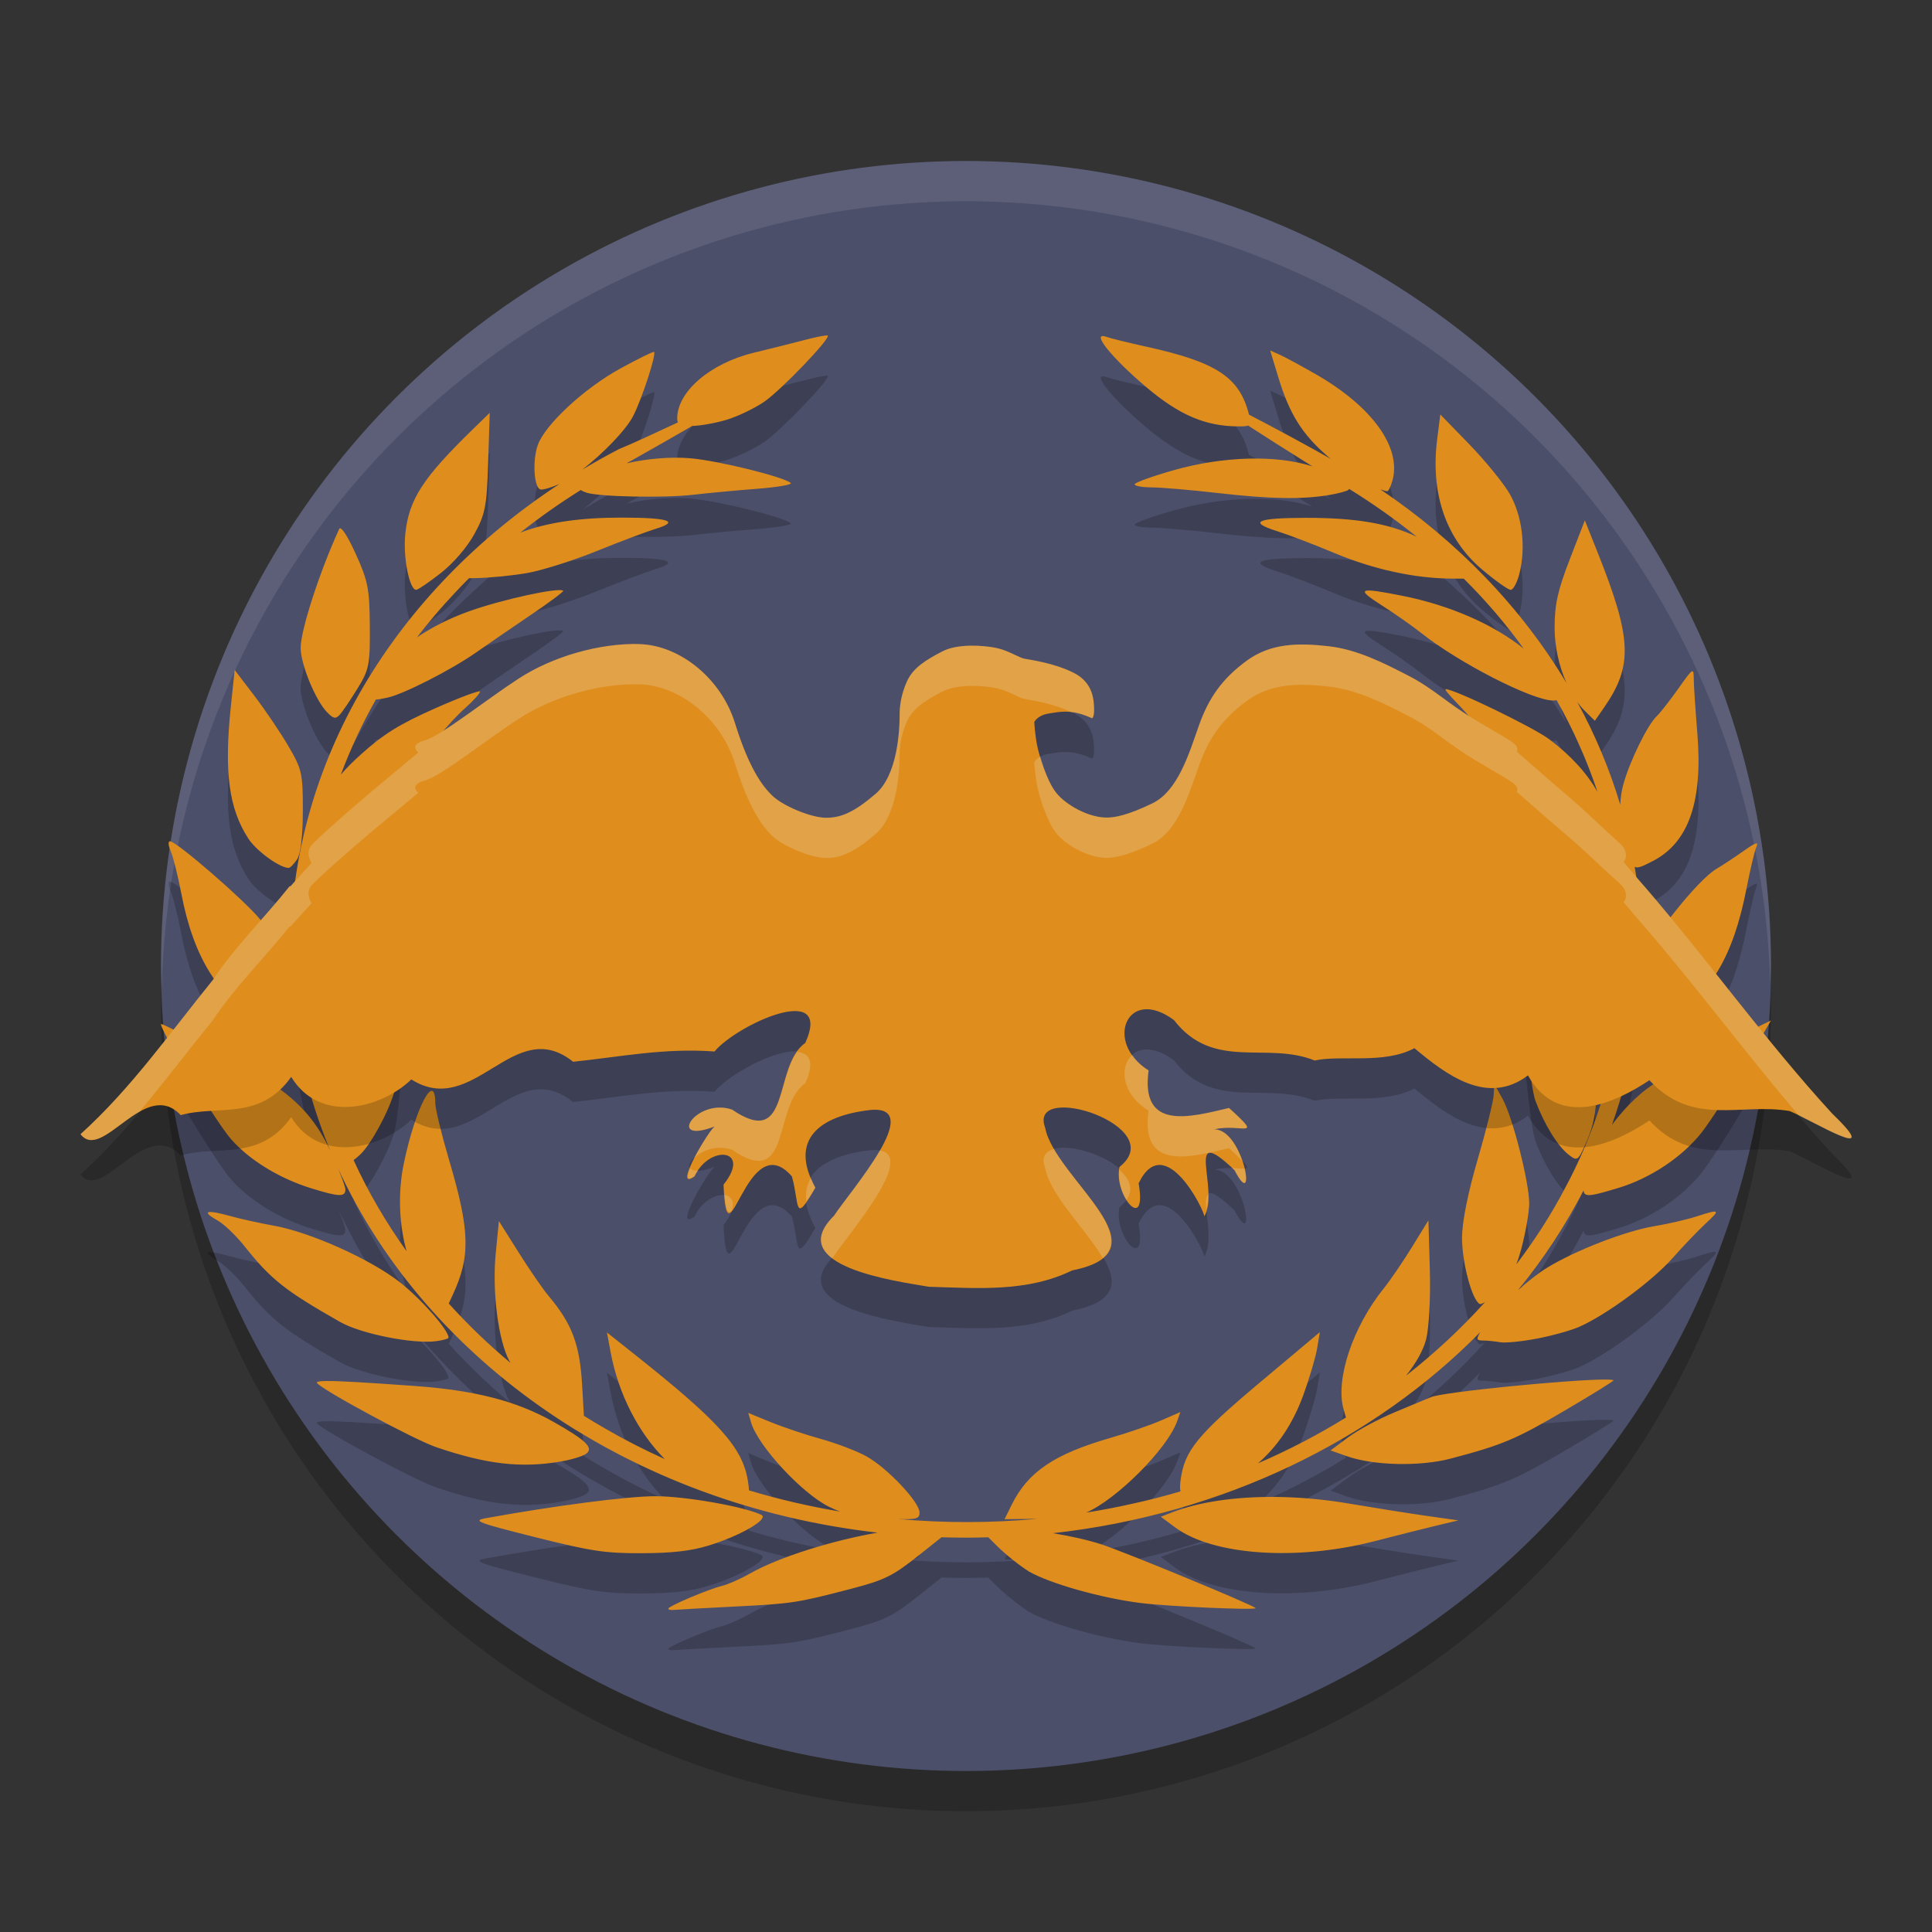 <svg xmlns="http://www.w3.org/2000/svg" width="48" height="48" version="1">
 <rect width="100%" height="100%" fill="#333333" stroke="none"/>
 <circle style="opacity:0.2" cx="24" cy="25" r="20"/>
 <circle style="fill:#4c4f69" cx="24" cy="24" r="20"/>
 <path style="opacity:0.2" d="m 20.507,9.336 c 0.032,-0.004 0.052,-0.004 0.057,8.17e-4 0.08,0.068 -1.172,1.37 -1.585,1.65 -0.242,0.164 -0.663,0.364 -0.934,0.445 -0.269,0.08 -0.647,0.147 -0.848,0.151 -0.403,0.234 -0.967,0.556 -1.625,0.927 0.504,-0.114 1.089,-0.167 1.583,-0.124 0.691,0.06 2.302,0.457 2.49,0.613 0.049,0.041 -0.327,0.106 -0.836,0.145 -0.508,0.039 -1.225,0.106 -1.593,0.149 -0.719,0.083 -2.327,0.051 -2.646,-0.053 -0.064,-0.021 -0.11,-0.043 -0.14,-0.066 -0.524,0.327 -1.025,0.681 -1.501,1.058 0.685,-0.258 1.496,-0.373 2.526,-0.372 1.159,0.001 1.441,0.095 0.84,0.277 -0.229,0.07 -0.893,0.32 -1.475,0.556 -0.582,0.236 -1.359,0.481 -1.727,0.545 -0.368,0.064 -0.941,0.12 -1.275,0.125 l -0.166,0.003 c -0.129,0.129 -0.256,0.26 -0.379,0.394 -0.326,0.345 -0.63,0.705 -0.914,1.075 0.376,-0.255 0.821,-0.479 1.307,-0.652 0.815,-0.29 2.219,-0.596 2.325,-0.506 0.021,0.018 -0.323,0.276 -0.764,0.574 -0.441,0.298 -1.077,0.735 -1.414,0.97 -0.615,0.429 -1.787,1.025 -2.183,1.111 -0.123,0.027 -0.217,0.043 -0.292,0.049 -0.341,0.603 -0.632,1.226 -0.87,1.865 0.131,-0.156 0.289,-0.314 0.501,-0.504 0.559,-0.503 0.955,-0.75 1.835,-1.14 0.617,-0.274 1.121,-0.462 1.121,-0.418 0,0.044 -0.166,0.228 -0.368,0.408 -0.405,0.361 -0.968,1.051 -1.296,1.59 -0.24,0.394 -1.182,1.194 -1.843,1.565 -0.222,0.125 -0.369,0.199 -0.46,0.223 -0.197,0.889 -0.296,1.795 -0.296,2.701 0.064,-0.352 0.168,-0.723 0.307,-1.036 0.257,-0.579 0.425,-0.782 1.139,-1.372 0.461,-0.381 0.963,-0.798 1.115,-0.929 l 0.277,-0.237 -0.081,0.237 c -0.805,2.343 -1.291,3.269 -2.195,4.179 -0.345,0.347 -0.436,0.431 -0.502,0.358 0.027,0.272 0.062,0.544 0.107,0.815 0.087,0.548 0.215,1.09 0.379,1.623 -0.016,-0.486 0.067,-1.008 0.252,-1.44 0.207,-0.484 1.55,-2.372 1.634,-2.296 0.075,0.068 -0.181,3.142 -0.294,3.542 -0.145,0.51 -0.582,1.315 -0.851,1.569 -0.07,0.066 -0.127,0.113 -0.164,0.139 0.359,0.787 0.801,1.544 1.316,2.263 -0.181,-0.644 -0.222,-1.443 -0.069,-2.177 0.29,-1.39 0.779,-2.324 0.783,-1.497 8.3e-4,0.14 0.153,0.765 0.337,1.39 0.526,1.777 0.543,2.41 0.092,3.378 l -0.096,0.205 c 0.472,0.522 0.985,1.017 1.536,1.477 -0.008,-0.013 -0.017,-0.026 -0.023,-0.038 -0.281,-0.508 -0.438,-1.735 -0.344,-2.691 l 0.078,-0.795 0.489,0.777 c 0.269,0.427 0.602,0.912 0.741,1.077 0.59,0.702 0.779,1.206 0.838,2.226 l 0.044,0.758 c 0.181,0.113 0.365,0.223 0.551,0.329 0.47,0.272 0.958,0.521 1.459,0.746 -0.65,-0.649 -1.152,-1.608 -1.347,-2.66 l -0.09,-0.486 0.68,0.54 c 2.119,1.682 2.69,2.32 2.822,3.154 0.016,0.102 0.025,0.174 0.025,0.229 0.739,0.222 1.497,0.398 2.266,0.527 -0.092,-0.033 -0.182,-0.073 -0.278,-0.12 -0.676,-0.336 -1.762,-1.511 -1.934,-2.091 l -0.071,-0.24 0.549,0.225 c 0.302,0.124 0.87,0.315 1.263,0.424 0.393,0.109 0.901,0.304 1.13,0.433 0.519,0.292 1.313,1.133 1.313,1.391 0,0.149 -0.061,0.179 -0.533,0.163 1.149,0.103 2.311,0.102 3.46,-0.005 -0.02,4.09e-4 -0.041,0.001 -0.06,0.001 l -0.754,0.009 0.172,-0.349 c 0.406,-0.825 1.054,-1.266 2.463,-1.673 0.424,-0.122 0.987,-0.316 1.252,-0.431 l 0.481,-0.209 -0.077,0.219 c -0.247,0.703 -1.519,1.959 -2.264,2.279 0.391,-0.063 0.78,-0.137 1.165,-0.224 0.398,-0.087 0.792,-0.189 1.18,-0.304 -0.017,-0.066 -0.014,-0.158 0.002,-0.282 0.096,-0.726 0.412,-1.115 1.96,-2.415 l 1.5,-1.259 -0.069,0.408 c -0.038,0.224 -0.195,0.752 -0.349,1.173 -0.253,0.691 -0.629,1.253 -1.119,1.678 0.761,-0.329 1.492,-0.709 2.185,-1.138 l -0.057,-0.197 c -0.214,-0.738 0.221,-2.049 1,-3.016 0.16,-0.199 0.475,-0.66 0.699,-1.024 l 0.407,-0.662 0.035,1.23 c 0.02,0.689 -0.021,1.448 -0.092,1.726 -0.071,0.277 -0.253,0.596 -0.499,0.903 0.714,-0.559 1.371,-1.171 1.963,-1.828 -0.061,0.036 -0.113,0.058 -0.134,0.047 -0.192,-0.101 -0.439,-1.031 -0.438,-1.646 9.7e-4,-0.389 0.146,-1.116 0.389,-1.946 0.213,-0.729 0.392,-1.452 0.398,-1.608 0.01,-0.28 0.013,-0.278 0.224,0.112 0.251,0.464 0.658,2.066 0.658,2.592 0,0.201 -0.083,0.686 -0.184,1.078 -0.044,0.169 -0.088,0.309 -0.136,0.434 0.461,-0.606 0.87,-1.242 1.216,-1.904 1.455,-2.709 1.805,-5.826 1.11,-8.749 -1.27e-4,0.301 -0.026,0.3 -0.593,-0.035 -0.712,-0.422 -1.441,-1.105 -2.179,-2.043 -0.368,-0.468 -0.828,-1.011 -1.021,-1.206 -0.193,-0.195 -0.324,-0.355 -0.291,-0.355 0.219,0 2.173,0.945 2.575,1.246 0.536,0.401 0.945,0.852 1.201,1.313 -0.262,-0.786 -0.601,-1.551 -1.018,-2.284 -0.023,0.005 -0.051,0.009 -0.087,0.009 -0.52,-0.003 -2.34,-0.934 -3.272,-1.675 -0.218,-0.173 -0.662,-0.484 -0.986,-0.691 -0.658,-0.42 -0.58,-0.454 0.528,-0.233 1.198,0.24 2.274,0.725 2.999,1.31 -0.441,-0.614 -0.94,-1.195 -1.488,-1.739 l -0.283,-8.18e-4 c -0.923,-0.003 -1.959,-0.228 -2.936,-0.638 -0.49,-0.206 -1.132,-0.451 -1.427,-0.544 -0.717,-0.228 -0.5,-0.326 0.725,-0.328 1.21,-0.001 2.039,0.13 2.753,0.47 -0.529,-0.427 -1.091,-0.825 -1.68,-1.189 -0.005,0.009 -0.011,0.018 -0.02,0.025 -0.039,0.033 -0.259,0.091 -0.489,0.129 -0.675,0.111 -1.451,0.097 -2.759,-0.052 -0.674,-0.077 -1.414,-0.14 -1.643,-0.14 -0.23,-4.35e-4 -0.418,-0.035 -0.418,-0.076 0,-0.041 0.439,-0.2 0.975,-0.352 1.231,-0.349 2.549,-0.382 3.44,-0.095 -0.675,-0.422 -1.202,-0.756 -1.595,-1.012 -0.043,0.017 -0.116,0.02 -0.228,0.02 -0.829,0 -1.481,-0.278 -2.315,-0.986 -0.868,-0.737 -1.375,-1.377 -0.984,-1.24 0.113,0.039 0.557,0.149 0.986,0.243 1.75,0.383 2.325,0.76 2.558,1.676 0.002,0.006 0.002,0.008 0.003,0.014 0.677,0.35 1.512,0.805 2.035,1.101 -0.023,-0.019 -0.049,-0.038 -0.07,-0.057 -0.646,-0.557 -0.96,-1.059 -1.239,-1.982 l -0.199,-0.656 0.239,0.107 c 0.131,0.059 0.535,0.277 0.897,0.485 1.411,0.81 2.141,1.833 1.897,2.659 -0.04,0.136 -0.095,0.246 -0.121,0.246 -0.04,0 -0.103,-0.019 -0.175,-0.046 1.915,1.291 3.501,2.932 4.626,4.813 -0.184,-0.411 -0.295,-0.898 -0.296,-1.376 -9.7e-4,-0.571 0.079,-0.931 0.375,-1.695 l 0.376,-0.97 0.318,0.796 c 0.853,2.14 0.881,2.815 0.159,3.853 l -0.228,0.329 -0.248,-0.245 c -0.067,-0.066 -0.13,-0.141 -0.19,-0.223 0.444,0.812 0.803,1.666 1.069,2.552 0.008,-0.178 0.033,-0.349 0.08,-0.517 0.161,-0.576 0.6,-1.47 0.829,-1.685 0.085,-0.08 0.325,-0.387 0.534,-0.682 0.37,-0.522 0.38,-0.528 0.383,-0.237 0.001,0.165 0.042,0.771 0.089,1.348 0.14,1.692 -0.215,2.713 -1.104,3.173 -0.252,0.13 -0.373,0.187 -0.452,0.145 0.116,0.691 0.179,1.398 0.179,2.117 0,0.081 -0.003,0.162 -0.004,0.243 0.277,-0.633 1.4,-2.042 1.852,-2.308 0.15,-0.088 0.453,-0.288 0.674,-0.444 0.308,-0.218 0.383,-0.242 0.322,-0.104 -0.044,0.099 -0.155,0.567 -0.247,1.041 -0.328,1.684 -0.903,2.647 -1.922,3.217 -0.335,0.188 -0.678,0.341 -0.761,0.341 -0.025,0 -0.046,-0.014 -0.065,-0.036 -0.124,0.803 -0.324,1.586 -0.593,2.342 0.354,-0.477 0.795,-0.899 1.208,-1.111 0.215,-0.111 0.684,-0.374 1.042,-0.586 0.358,-0.211 0.888,-0.499 1.176,-0.64 l 0.525,-0.256 -0.664,1.139 c -0.365,0.626 -0.84,1.364 -1.055,1.639 -0.477,0.61 -1.277,1.144 -2.076,1.384 -0.67,0.202 -0.85,0.244 -0.862,0.06 -0.45,0.875 -0.997,1.705 -1.629,2.479 0.25,-0.222 0.507,-0.425 0.718,-0.554 0.701,-0.431 1.947,-0.915 2.666,-1.035 0.344,-0.057 0.815,-0.166 1.046,-0.241 0.591,-0.192 0.613,-0.176 0.236,0.171 -0.184,0.169 -0.556,0.558 -0.828,0.865 -0.503,0.569 -1.649,1.412 -2.321,1.707 -0.206,0.09 -0.682,0.222 -1.058,0.293 -0.376,0.071 -0.783,0.11 -0.906,0.087 -0.123,-0.022 -0.312,-0.041 -0.421,-0.042 -0.163,-0.001 -0.175,-0.028 -0.068,-0.21 -2.64,2.683 -6.383,4.525 -10.619,4.997 0.422,0.069 0.853,0.164 1.193,0.273 0.584,0.188 3.843,1.536 3.843,1.589 1.52e-4,0.055 -2.162,-0.041 -2.852,-0.127 -0.979,-0.122 -2.258,-0.483 -2.78,-0.784 C 25.348,39.908 24.999,39.635 24.789,39.427 L 24.554,39.194 c -0.183,0.005 -0.367,0.009 -0.551,0.009 -0.205,0 -0.408,-0.004 -0.611,-0.01 l -0.579,0.46 c -0.63,0.501 -0.839,0.604 -1.655,0.817 -1.364,0.356 -1.476,0.373 -2.94,0.446 -0.735,0.037 -1.399,0.074 -1.476,0.082 -0.077,0.008 -0.139,-0.005 -0.139,-0.031 0,-0.061 0.988,-0.48 1.337,-0.567 0.153,-0.038 0.457,-0.172 0.676,-0.297 0.743,-0.426 2.098,-0.837 3.188,-1.025 -6.108,-0.694 -11.186,-4.237 -13.4,-9.038 0.104,0.254 0.177,0.461 0.177,0.514 0,0.189 -0.16,0.183 -0.852,-0.032 C 6.935,30.276 6.188,29.816 5.735,29.296 5.349,28.852 3.889,26.442 4.007,26.442 c 0.074,4.2e-4 1.491,0.746 2.36,1.242 0.928,0.529 1.446,1.065 1.836,1.897 C 7.789,28.586 7.496,27.54 7.341,26.458 7.304,26.73 7.098,26.647 6.46,26.323 5.447,25.81 4.81,24.794 4.507,23.211 4.421,22.76 4.301,22.281 4.241,22.146 c -0.06,-0.135 -0.069,-0.245 -0.019,-0.245 0.162,0 1.841,1.454 2.233,1.933 0.405,0.495 0.649,0.98 0.778,1.557 -0.014,-0.247 -0.022,-0.495 -0.022,-0.745 0,-4.748 2.629,-8.964 6.69,-11.622 -0.208,0.09 -0.416,0.151 -0.473,0.137 -0.162,-0.039 -0.204,-0.715 -0.068,-1.1 0.178,-0.507 1.147,-1.408 2.046,-1.902 0.444,-0.244 0.824,-0.431 0.844,-0.415 0.063,0.051 -0.308,1.189 -0.522,1.597 -0.186,0.356 -0.758,0.938 -1.26,1.326 0.299,-0.179 0.605,-0.351 0.918,-0.513 0.301,-0.12 0.883,-0.392 1.457,-0.66 -0.012,-0.026 -0.018,-0.057 -0.018,-0.098 0,-0.667 0.824,-1.373 1.909,-1.634 0.39,-0.094 0.952,-0.235 1.25,-0.313 0.223,-0.059 0.425,-0.102 0.521,-0.112 z m -8.34,1.92 -0.039,1.23 c -0.035,1.101 -0.072,1.288 -0.343,1.783 -0.179,0.326 -0.521,0.724 -0.834,0.969 -0.292,0.228 -0.566,0.416 -0.61,0.416 -0.172,0.003 -0.333,-0.829 -0.271,-1.397 0.093,-0.853 0.43,-1.375 1.67,-2.585 z m 23.617,0.041 0.715,0.736 c 0.393,0.405 0.844,0.956 1.001,1.224 0.318,0.543 0.417,1.336 0.249,1.996 -0.056,0.221 -0.153,0.402 -0.215,0.402 -0.062,0 -0.377,-0.223 -0.702,-0.497 -0.906,-0.763 -1.297,-1.89 -1.126,-3.244 z M 8.447,14.125 c 0.06,-0.005 0.207,0.232 0.389,0.632 0.307,0.676 0.345,0.869 0.352,1.798 0.007,0.968 -0.015,1.077 -0.312,1.561 -0.176,0.286 -0.374,0.578 -0.441,0.648 -0.099,0.105 -0.156,0.091 -0.315,-0.075 -0.288,-0.302 -0.652,-1.194 -0.65,-1.594 0.002,-0.448 0.469,-1.886 0.957,-2.953 0.005,-0.01 0.012,-0.016 0.02,-0.017 z m -2.617,3.52 0.487,0.638 c 0.268,0.351 0.649,0.914 0.847,1.253 0.338,0.576 0.361,0.678 0.36,1.608 -5.53e-4,0.631 -0.053,1.071 -0.143,1.206 -0.078,0.117 -0.172,0.213 -0.209,0.213 -0.222,0 -0.805,-0.423 -1.002,-0.729 C 5.686,21.089 5.566,20.186 5.734,18.566 Z m 31.607,3.557 c 0,-0.027 0.452,0.319 1.004,0.768 1.084,0.881 1.425,1.35 1.733,2.381 0.123,0.412 0.157,0.768 0.106,1.112 -0.041,0.278 -0.111,0.506 -0.156,0.506 -0.1,0 -1.12,-1.153 -1.428,-1.614 -0.2,-0.3 -0.539,-1.12 -1.082,-2.614 -0.098,-0.27 -0.178,-0.513 -0.178,-0.539 z m 0.356,3.453 c 0.154,-0.057 1.425,1.712 1.649,2.328 0.293,0.807 0.29,1.668 -0.01,2.348 -0.23,0.522 -0.237,0.528 -0.458,0.358 -0.272,-0.209 -0.609,-0.756 -0.828,-1.343 -0.128,-0.344 -0.351,-2.553 -0.368,-3.654 -2.68e-4,-0.021 0.005,-0.033 0.015,-0.037 z M 5.243,31.112 c 0.085,0.004 0.239,0.034 0.456,0.095 0.269,0.075 0.761,0.184 1.095,0.243 0.901,0.158 2.405,0.831 3.138,1.405 0.531,0.416 1.212,1.19 1.212,1.378 0,0.026 -0.138,0.066 -0.307,0.088 C 10.263,34.397 8.97,34.139 8.454,33.846 7.086,33.069 6.73,32.787 6.078,31.966 5.867,31.7 5.563,31.409 5.402,31.32 5.147,31.178 5.101,31.106 5.243,31.112 Z m 34.616,4.163 c 0.127,-6.9e-4 0.208,0.005 0.229,0.018 0.019,0.011 -0.522,0.347 -1.202,0.746 -1.228,0.721 -1.56,0.861 -2.843,1.199 -0.767,0.202 -1.922,0.175 -2.586,-0.061 l -0.4,-0.142 0.435,-0.324 c 0.239,-0.178 0.761,-0.459 1.159,-0.624 0.398,-0.165 0.803,-0.333 0.9,-0.375 0.308,-0.132 3.422,-0.433 4.309,-0.438 z m -31.758,0.036 c 0.311,-0.004 0.972,0.035 2.186,0.122 1.508,0.107 2.54,0.372 3.454,0.887 0.826,0.466 1.021,0.657 0.816,0.802 -0.087,0.061 -0.376,0.148 -0.643,0.192 -0.982,0.164 -1.83,0.065 -3.079,-0.36 -0.536,-0.182 -2.83,-1.418 -2.958,-1.593 -0.022,-0.031 0.038,-0.048 0.224,-0.05 z m 8.18,2.862 c 0.745,0 2.198,0.255 2.633,0.462 0.208,0.099 -0.519,0.523 -1.316,0.766 -0.433,0.132 -0.902,0.186 -1.653,0.188 -0.914,0.003 -1.252,-0.048 -2.65,-0.399 -1.424,-0.357 -1.562,-0.409 -1.236,-0.469 1.726,-0.313 3.535,-0.548 4.222,-0.548 z m 15.401,0.018 c 0.591,0.005 1.212,0.059 1.833,0.165 0.594,0.101 1.448,0.236 1.898,0.301 l 0.819,0.117 -0.485,0.115 c -0.266,0.063 -0.986,0.244 -1.599,0.402 -1.93,0.497 -4.013,0.353 -4.951,-0.343 l -0.358,-0.265 0.287,-0.111 c 0.671,-0.26 1.57,-0.389 2.555,-0.381 z"/>
 <path style="opacity:0.1;fill:#eff1f5" d="M 24 4 A 20 20 0 0 0 4 24 A 20 20 0 0 0 4.021 24.582 A 20 20 0 0 1 24 5 A 20 20 0 0 1 43.979 24.418 A 20 20 0 0 0 44 24 A 20 20 0 0 0 24 4 z"/>
 <path style="fill:#df8e1d" d="m 20.507,8.336 c 0.032,-0.004 0.052,-0.004 0.057,8.17e-4 0.08,0.068 -1.172,1.37 -1.585,1.65 -0.242,0.164 -0.663,0.364 -0.934,0.445 -0.269,0.08 -0.647,0.147 -0.848,0.151 -0.403,0.234 -0.967,0.556 -1.625,0.927 0.504,-0.114 1.089,-0.167 1.583,-0.124 0.691,0.06 2.302,0.457 2.49,0.613 0.049,0.041 -0.327,0.106 -0.836,0.145 -0.508,0.039 -1.225,0.106 -1.593,0.149 -0.719,0.083 -2.327,0.051 -2.646,-0.053 -0.064,-0.021 -0.11,-0.043 -0.14,-0.066 -0.524,0.327 -1.025,0.681 -1.501,1.058 0.685,-0.258 1.496,-0.373 2.526,-0.372 1.159,0.001 1.441,0.095 0.84,0.277 -0.229,0.07 -0.893,0.32 -1.475,0.556 -0.582,0.236 -1.359,0.481 -1.727,0.545 -0.368,0.064 -0.941,0.12 -1.275,0.125 l -0.166,0.003 c -0.129,0.129 -0.256,0.26 -0.379,0.394 -0.326,0.345 -0.63,0.705 -0.914,1.075 0.376,-0.255 0.821,-0.479 1.307,-0.652 0.815,-0.29 2.219,-0.596 2.325,-0.506 0.021,0.018 -0.323,0.276 -0.764,0.574 -0.441,0.298 -1.077,0.735 -1.414,0.97 -0.615,0.429 -1.787,1.025 -2.183,1.111 -0.123,0.027 -0.217,0.043 -0.292,0.049 -0.341,0.603 -0.632,1.226 -0.87,1.865 0.131,-0.156 0.289,-0.314 0.501,-0.504 0.559,-0.503 0.955,-0.75 1.835,-1.14 0.617,-0.274 1.121,-0.462 1.121,-0.418 0,0.044 -0.166,0.228 -0.368,0.408 -0.405,0.361 -0.968,1.051 -1.296,1.59 -0.24,0.394 -1.182,1.194 -1.843,1.565 -0.222,0.125 -0.369,0.199 -0.46,0.223 -0.197,0.889 -0.296,1.795 -0.296,2.701 0.064,-0.352 0.168,-0.723 0.307,-1.036 0.257,-0.579 0.425,-0.782 1.139,-1.372 0.461,-0.381 0.963,-0.798 1.115,-0.929 l 0.277,-0.237 -0.081,0.237 c -0.805,2.343 -1.291,3.269 -2.195,4.179 -0.345,0.347 -0.436,0.431 -0.502,0.358 0.027,0.272 0.062,0.544 0.107,0.815 0.087,0.548 0.215,1.09 0.379,1.623 -0.016,-0.486 0.067,-1.008 0.252,-1.44 0.207,-0.484 1.55,-2.372 1.634,-2.296 0.075,0.068 -0.181,3.142 -0.294,3.542 -0.145,0.51 -0.582,1.315 -0.851,1.569 -0.07,0.066 -0.127,0.113 -0.164,0.139 0.359,0.787 0.801,1.544 1.316,2.263 -0.181,-0.644 -0.222,-1.443 -0.069,-2.177 0.29,-1.39 0.779,-2.324 0.783,-1.497 8.3e-4,0.14 0.153,0.765 0.337,1.39 0.526,1.777 0.543,2.41 0.092,3.378 l -0.096,0.205 c 0.472,0.522 0.985,1.017 1.536,1.477 -0.008,-0.013 -0.017,-0.026 -0.023,-0.038 -0.281,-0.508 -0.438,-1.735 -0.344,-2.691 l 0.078,-0.795 0.489,0.777 c 0.269,0.427 0.602,0.912 0.741,1.077 0.59,0.702 0.779,1.206 0.838,2.226 l 0.044,0.758 c 0.181,0.113 0.365,0.223 0.551,0.329 0.47,0.272 0.958,0.521 1.459,0.746 -0.65,-0.649 -1.152,-1.608 -1.347,-2.66 l -0.09,-0.486 0.68,0.54 c 2.119,1.682 2.69,2.32 2.822,3.154 0.016,0.102 0.025,0.174 0.025,0.229 0.739,0.222 1.497,0.398 2.266,0.527 -0.092,-0.033 -0.182,-0.073 -0.278,-0.12 -0.676,-0.336 -1.762,-1.511 -1.934,-2.091 l -0.071,-0.24 0.549,0.225 c 0.302,0.124 0.87,0.315 1.263,0.424 0.393,0.109 0.901,0.304 1.13,0.433 0.519,0.292 1.313,1.133 1.313,1.391 0,0.149 -0.061,0.179 -0.533,0.163 1.149,0.103 2.311,0.102 3.46,-0.005 -0.02,4.09e-4 -0.041,0.001 -0.06,0.001 l -0.754,0.009 0.172,-0.349 c 0.406,-0.825 1.054,-1.266 2.463,-1.673 0.424,-0.122 0.987,-0.316 1.252,-0.431 l 0.481,-0.209 -0.077,0.219 c -0.247,0.703 -1.519,1.959 -2.264,2.279 0.391,-0.063 0.78,-0.137 1.165,-0.224 0.398,-0.087 0.792,-0.189 1.18,-0.304 -0.017,-0.066 -0.014,-0.158 0.002,-0.282 0.096,-0.726 0.412,-1.115 1.96,-2.415 l 1.5,-1.259 -0.069,0.408 c -0.038,0.224 -0.195,0.752 -0.349,1.173 -0.253,0.691 -0.629,1.253 -1.119,1.678 0.761,-0.329 1.492,-0.709 2.185,-1.138 l -0.057,-0.197 c -0.214,-0.738 0.221,-2.049 1,-3.016 0.16,-0.199 0.475,-0.66 0.699,-1.024 l 0.407,-0.662 0.035,1.23 c 0.02,0.689 -0.021,1.448 -0.092,1.726 -0.071,0.277 -0.253,0.596 -0.499,0.903 0.714,-0.559 1.371,-1.171 1.963,-1.828 -0.061,0.036 -0.113,0.058 -0.134,0.047 -0.192,-0.101 -0.439,-1.031 -0.438,-1.646 9.7e-4,-0.389 0.146,-1.116 0.389,-1.946 0.213,-0.729 0.392,-1.452 0.398,-1.608 0.01,-0.28 0.013,-0.278 0.224,0.112 0.251,0.464 0.658,2.066 0.658,2.592 0,0.201 -0.083,0.686 -0.184,1.078 -0.044,0.169 -0.088,0.309 -0.136,0.434 0.461,-0.606 0.87,-1.242 1.216,-1.904 1.455,-2.709 1.805,-5.826 1.11,-8.749 -1.27e-4,0.301 -0.026,0.3 -0.593,-0.035 -0.712,-0.422 -1.441,-1.105 -2.179,-2.043 -0.368,-0.468 -0.828,-1.011 -1.021,-1.206 -0.193,-0.195 -0.324,-0.355 -0.291,-0.355 0.219,0 2.173,0.945 2.575,1.246 0.536,0.401 0.945,0.852 1.201,1.313 -0.262,-0.786 -0.601,-1.551 -1.018,-2.284 -0.023,0.005 -0.051,0.009 -0.087,0.009 -0.52,-0.003 -2.34,-0.934 -3.272,-1.675 -0.218,-0.173 -0.662,-0.484 -0.986,-0.691 -0.658,-0.42 -0.58,-0.454 0.528,-0.233 1.198,0.24 2.274,0.725 2.999,1.31 -0.441,-0.614 -0.94,-1.195 -1.488,-1.739 l -0.283,-8.18e-4 c -0.923,-0.003 -1.959,-0.228 -2.936,-0.638 -0.49,-0.206 -1.132,-0.451 -1.427,-0.544 -0.717,-0.228 -0.5,-0.326 0.725,-0.328 1.21,-0.001 2.039,0.13 2.753,0.47 -0.529,-0.427 -1.091,-0.825 -1.68,-1.189 -0.005,0.009 -0.011,0.018 -0.02,0.025 -0.039,0.033 -0.259,0.091 -0.489,0.129 -0.675,0.111 -1.451,0.097 -2.759,-0.052 -0.674,-0.077 -1.414,-0.14 -1.643,-0.14 -0.23,-4.35e-4 -0.418,-0.035 -0.418,-0.076 0,-0.041 0.439,-0.2 0.975,-0.352 1.231,-0.349 2.549,-0.382 3.44,-0.095 -0.675,-0.422 -1.202,-0.756 -1.595,-1.012 -0.043,0.017 -0.116,0.02 -0.228,0.02 -0.829,0 -1.481,-0.278 -2.315,-0.986 -0.868,-0.737 -1.375,-1.377 -0.984,-1.24 0.113,0.039 0.557,0.149 0.986,0.243 1.75,0.383 2.325,0.76 2.558,1.676 0.002,0.006 0.002,0.008 0.003,0.014 0.677,0.35 1.512,0.805 2.035,1.101 -0.023,-0.019 -0.049,-0.038 -0.07,-0.057 -0.646,-0.557 -0.96,-1.059 -1.239,-1.982 l -0.199,-0.656 0.239,0.107 c 0.131,0.059 0.535,0.277 0.897,0.485 1.411,0.81 2.141,1.833 1.897,2.659 -0.04,0.136 -0.095,0.246 -0.121,0.246 -0.04,0 -0.103,-0.019 -0.175,-0.046 1.915,1.291 3.501,2.932 4.626,4.813 -0.184,-0.411 -0.295,-0.898 -0.296,-1.376 -9.7e-4,-0.571 0.079,-0.931 0.375,-1.695 l 0.376,-0.97 0.318,0.796 c 0.853,2.14 0.881,2.815 0.159,3.853 l -0.228,0.329 -0.248,-0.245 c -0.067,-0.066 -0.13,-0.141 -0.19,-0.223 0.444,0.812 0.803,1.666 1.069,2.552 0.008,-0.178 0.033,-0.349 0.08,-0.517 0.161,-0.576 0.6,-1.47 0.829,-1.685 0.085,-0.08 0.325,-0.387 0.534,-0.682 0.37,-0.522 0.38,-0.528 0.383,-0.237 0.001,0.165 0.042,0.771 0.089,1.348 0.14,1.692 -0.215,2.713 -1.104,3.173 -0.252,0.13 -0.373,0.187 -0.452,0.145 0.116,0.691 0.179,1.398 0.179,2.117 0,0.081 -0.003,0.162 -0.004,0.243 0.277,-0.633 1.4,-2.042 1.852,-2.308 0.15,-0.088 0.453,-0.288 0.674,-0.444 0.308,-0.218 0.383,-0.242 0.322,-0.104 -0.044,0.099 -0.155,0.567 -0.247,1.041 -0.328,1.684 -0.903,2.647 -1.922,3.217 -0.335,0.188 -0.678,0.341 -0.761,0.341 -0.025,0 -0.046,-0.014 -0.065,-0.036 -0.124,0.803 -0.324,1.586 -0.593,2.342 0.354,-0.477 0.795,-0.899 1.208,-1.111 0.215,-0.111 0.684,-0.374 1.042,-0.586 0.358,-0.211 0.888,-0.499 1.176,-0.64 l 0.525,-0.256 -0.664,1.139 c -0.365,0.626 -0.84,1.364 -1.055,1.639 -0.477,0.61 -1.277,1.144 -2.076,1.384 -0.67,0.202 -0.85,0.244 -0.862,0.06 -0.45,0.875 -0.997,1.705 -1.629,2.479 0.25,-0.222 0.507,-0.425 0.718,-0.554 0.701,-0.431 1.947,-0.915 2.666,-1.035 0.344,-0.057 0.815,-0.166 1.046,-0.241 0.591,-0.192 0.613,-0.176 0.236,0.171 -0.184,0.169 -0.556,0.558 -0.828,0.865 -0.503,0.569 -1.649,1.412 -2.321,1.707 -0.206,0.09 -0.682,0.222 -1.058,0.293 -0.376,0.071 -0.783,0.11 -0.906,0.087 -0.123,-0.022 -0.312,-0.041 -0.421,-0.042 -0.163,-0.001 -0.175,-0.028 -0.068,-0.21 -2.64,2.683 -6.383,4.525 -10.619,4.997 0.422,0.069 0.853,0.164 1.193,0.273 0.584,0.188 3.843,1.536 3.843,1.589 1.52e-4,0.055 -2.162,-0.041 -2.852,-0.127 -0.979,-0.122 -2.258,-0.483 -2.78,-0.784 C 25.348,38.908 24.999,38.635 24.789,38.427 L 24.554,38.194 c -0.183,0.005 -0.367,0.009 -0.551,0.009 -0.205,0 -0.408,-0.004 -0.611,-0.01 l -0.579,0.46 c -0.63,0.501 -0.839,0.604 -1.655,0.817 -1.364,0.356 -1.476,0.373 -2.94,0.446 -0.735,0.037 -1.399,0.074 -1.476,0.082 -0.077,0.008 -0.139,-0.005 -0.139,-0.031 0,-0.061 0.988,-0.48 1.337,-0.567 0.153,-0.038 0.457,-0.172 0.676,-0.297 0.743,-0.426 2.098,-0.837 3.188,-1.025 -6.108,-0.694 -11.186,-4.237 -13.4,-9.038 0.104,0.254 0.177,0.461 0.177,0.514 0,0.189 -0.16,0.183 -0.852,-0.032 C 6.935,29.276 6.188,28.816 5.735,28.296 5.349,27.852 3.889,25.442 4.007,25.442 c 0.074,4.2e-4 1.491,0.746 2.36,1.242 0.928,0.529 1.446,1.065 1.836,1.897 C 7.789,27.586 7.496,26.54 7.341,25.458 7.304,25.73 7.098,25.647 6.46,25.323 5.447,24.81 4.81,23.794 4.507,22.211 4.421,21.76 4.301,21.281 4.241,21.146 c -0.06,-0.135 -0.069,-0.245 -0.019,-0.245 0.162,0 1.841,1.454 2.233,1.933 0.405,0.495 0.649,0.98 0.778,1.557 -0.014,-0.247 -0.022,-0.495 -0.022,-0.745 0,-4.748 2.629,-8.964 6.69,-11.622 -0.208,0.09 -0.416,0.151 -0.473,0.137 -0.162,-0.039 -0.204,-0.715 -0.068,-1.1 0.178,-0.507 1.147,-1.408 2.046,-1.902 0.444,-0.244 0.824,-0.431 0.844,-0.415 0.063,0.051 -0.308,1.189 -0.522,1.597 -0.186,0.356 -0.758,0.938 -1.26,1.326 0.299,-0.179 0.605,-0.351 0.918,-0.513 0.301,-0.12 0.883,-0.392 1.457,-0.66 -0.012,-0.026 -0.018,-0.057 -0.018,-0.098 0,-0.667 0.824,-1.373 1.909,-1.634 0.39,-0.094 0.952,-0.235 1.25,-0.313 0.223,-0.059 0.425,-0.102 0.521,-0.112 z m -8.34,1.92 -0.039,1.23 c -0.035,1.101 -0.072,1.288 -0.343,1.783 -0.179,0.326 -0.521,0.724 -0.834,0.969 -0.292,0.228 -0.566,0.416 -0.61,0.416 -0.172,0.003 -0.333,-0.829 -0.271,-1.397 0.093,-0.853 0.43,-1.375 1.67,-2.585 z m 23.617,0.041 0.715,0.736 c 0.393,0.405 0.844,0.956 1.001,1.224 0.318,0.543 0.417,1.336 0.249,1.996 -0.056,0.221 -0.153,0.402 -0.215,0.402 -0.062,0 -0.377,-0.223 -0.702,-0.497 -0.906,-0.763 -1.297,-1.89 -1.126,-3.244 z M 8.447,13.125 c 0.06,-0.005 0.207,0.232 0.389,0.632 0.307,0.676 0.345,0.869 0.352,1.798 0.007,0.968 -0.015,1.077 -0.312,1.561 -0.176,0.286 -0.374,0.578 -0.441,0.648 -0.099,0.105 -0.156,0.091 -0.315,-0.075 -0.288,-0.302 -0.652,-1.194 -0.65,-1.594 0.002,-0.448 0.469,-1.886 0.957,-2.953 0.005,-0.01 0.012,-0.016 0.02,-0.017 z m -2.617,3.52 0.487,0.638 c 0.268,0.351 0.649,0.914 0.847,1.253 0.338,0.576 0.361,0.678 0.36,1.608 -5.53e-4,0.631 -0.053,1.071 -0.143,1.206 -0.078,0.117 -0.172,0.213 -0.209,0.213 -0.222,0 -0.805,-0.423 -1.002,-0.729 C 5.686,20.089 5.566,19.186 5.734,17.566 Z m 31.607,3.557 c 0,-0.027 0.452,0.319 1.004,0.768 1.084,0.881 1.425,1.35 1.733,2.381 0.123,0.412 0.157,0.768 0.106,1.112 -0.041,0.278 -0.111,0.506 -0.156,0.506 -0.1,0 -1.12,-1.153 -1.428,-1.614 -0.2,-0.3 -0.539,-1.12 -1.082,-2.614 -0.098,-0.27 -0.178,-0.513 -0.178,-0.539 z m 0.356,3.453 c 0.154,-0.057 1.425,1.712 1.649,2.328 0.293,0.807 0.29,1.668 -0.01,2.348 -0.23,0.522 -0.237,0.528 -0.458,0.358 -0.272,-0.209 -0.609,-0.756 -0.828,-1.343 -0.128,-0.344 -0.351,-2.553 -0.368,-3.654 -2.68e-4,-0.021 0.005,-0.033 0.015,-0.037 z M 5.243,30.112 c 0.085,0.004 0.239,0.034 0.456,0.095 0.269,0.075 0.761,0.184 1.095,0.243 0.901,0.158 2.405,0.831 3.138,1.405 0.531,0.416 1.212,1.19 1.212,1.378 0,0.026 -0.138,0.066 -0.307,0.088 C 10.263,33.397 8.97,33.139 8.454,32.846 7.086,32.069 6.73,31.787 6.078,30.966 5.867,30.7 5.563,30.409 5.402,30.32 5.147,30.178 5.101,30.106 5.243,30.112 Z m 34.616,4.163 c 0.127,-6.9e-4 0.208,0.005 0.229,0.018 0.019,0.011 -0.522,0.347 -1.202,0.746 -1.228,0.721 -1.56,0.861 -2.843,1.199 -0.767,0.202 -1.922,0.175 -2.586,-0.061 l -0.4,-0.142 0.435,-0.324 c 0.239,-0.178 0.761,-0.459 1.159,-0.624 0.398,-0.165 0.803,-0.333 0.9,-0.375 0.308,-0.132 3.422,-0.433 4.309,-0.438 z m -31.758,0.036 c 0.311,-0.004 0.972,0.035 2.186,0.122 1.508,0.107 2.54,0.372 3.454,0.887 0.826,0.466 1.021,0.657 0.816,0.802 -0.087,0.061 -0.376,0.148 -0.643,0.192 -0.982,0.164 -1.83,0.065 -3.079,-0.36 -0.536,-0.182 -2.83,-1.418 -2.958,-1.593 -0.022,-0.031 0.038,-0.048 0.224,-0.05 z m 8.18,2.862 c 0.745,0 2.198,0.255 2.633,0.462 0.208,0.099 -0.519,0.523 -1.316,0.766 -0.433,0.132 -0.902,0.186 -1.653,0.188 -0.914,0.003 -1.252,-0.048 -2.65,-0.399 -1.424,-0.357 -1.562,-0.409 -1.236,-0.469 1.726,-0.313 3.535,-0.548 4.222,-0.548 z m 15.401,0.018 c 0.591,0.005 1.212,0.059 1.833,0.165 0.594,0.101 1.448,0.236 1.898,0.301 l 0.819,0.117 -0.485,0.115 c -0.266,0.063 -0.986,0.244 -1.599,0.402 -1.93,0.497 -4.013,0.353 -4.951,-0.343 l -0.358,-0.265 0.287,-0.111 c 0.671,-0.26 1.57,-0.389 2.555,-0.381 z"/>
 <path style="opacity:0.2" d="m 15.887,17.001 c -0.984,-0.025 -2.149,0.303 -3.003,0.86 -0.855,0.557 -1.917,1.416 -2.331,1.53 -0.414,0.114 -0.157,0.304 -0.157,0.304 0,0 -0.569,0.469 -1.113,0.925 -0.544,0.456 -1.373,1.188 -1.542,1.377 -0.168,0.19 0,0.443 0,0.443 0,0 -0.328,0.363 -0.523,0.578 h -0.022 c -0.606,0.766 -1.359,1.5 -1.908,2.33 -1.062,1.307 -2.03,2.697 -3.288,3.831 0.543,0.703 1.603,-1.418 2.49,-0.474 0.921,-0.259 1.963,0.151 2.745,-0.95 0.712,1.172 2.235,0.787 2.984,0.063 1.561,0.987 2.542,-1.624 4.02,-0.439 1.177,-0.122 2.265,-0.348 3.513,-0.255 0.544,-0.66 2.957,-1.773 2.255,-0.212 -0.82,0.568 -0.326,2.675 -1.82,1.656 -0.905,-0.304 -1.656,0.899 -0.411,0.41 -0.097,-0.024 -1.107,1.666 -0.521,1.248 0.369,-0.797 1.433,-0.688 0.721,0.206 0.091,2.189 0.571,-1.503 1.699,-0.204 0.195,0.704 0.041,1.221 0.582,0.28 -0.662,-1.197 0.105,-1.787 1.36,-1.93 1.412,-0.139 -0.511,2.034 -0.895,2.626 -1.275,1.257 1.544,1.625 2.353,1.765 1.236,0.038 2.454,0.135 3.562,-0.406 2.45,-0.489 -0.432,-2.275 -0.672,-3.55 -0.433,-1.173 3.128,-0.036 1.848,0.98 -0.15,0.709 0.693,1.664 0.476,0.406 0.65,-1.355 1.662,0.732 1.63,0.823 0.395,-0.663 -0.535,-2.379 0.752,-1.15 0.576,1.11 0.234,-1.014 -0.502,-1.013 0.651,-0.159 1.256,0.275 0.366,-0.531 -0.968,0.229 -2.206,0.575 -1.998,-0.933 -1.12,-0.692 -0.535,-2.113 0.629,-1.252 0.984,1.273 2.304,0.52 3.497,1.005 0.66,-0.145 1.717,0.1 2.478,-0.306 0.801,0.67 1.815,1.435 2.821,0.676 0.77,1.379 2.23,0.642 3.017,0.12 1.076,1.166 2.272,0.555 3.485,0.766 0.527,0.211 2.412,1.371 1.054,0.061 -1.651,-1.8 -3.072,-3.795 -4.665,-5.645 h -0.002 c -0.27,-0.309 -0.513,-0.603 -0.513,-0.603 0,0 0.082,-0.078 0.053,-0.223 -0.029,-0.146 -0.072,-0.175 -0.386,-0.457 -0.314,-0.282 -0.57,-0.55 -1.127,-1.025 -0.557,-0.475 -1.199,-1.04 -1.199,-1.04 0,0 0.069,-0.088 -0.061,-0.196 -0.13,-0.108 -0.298,-0.19 -0.972,-0.592 -0.674,-0.402 -1.036,-0.775 -1.648,-1.091 -0.612,-0.316 -1.28,-0.658 -2.002,-0.737 -0.722,-0.079 -1.414,-0.085 -2.026,0.364 -0.612,0.449 -0.946,0.932 -1.185,1.613 -0.24,0.68 -0.519,1.619 -1.15,1.926 -0.631,0.307 -0.938,0.349 -1.107,0.355 -0.466,0.016 -1.046,-0.313 -1.285,-0.613 -0.24,-0.301 -0.428,-0.927 -0.48,-1.199 -0.052,-0.272 -0.067,-0.56 -0.067,-0.56 0,0 0.071,-0.162 0.343,-0.21 0.272,-0.047 0.42,-0.066 0.641,-0.031 0.22,0.035 0.453,0.147 0.453,0.147 0,0 0.055,-0.032 0.049,-0.231 -0.006,-0.199 -0.009,-0.651 -0.511,-0.901 -0.502,-0.25 -1.1,-0.323 -1.226,-0.349 -0.126,-0.025 -0.416,-0.215 -0.717,-0.272 -0.301,-0.057 -0.938,-0.11 -1.326,0.096 -0.389,0.206 -0.709,0.391 -0.868,0.739 -0.159,0.348 -0.183,0.663 -0.182,0.811 0.002,0.457 -0.065,1.527 -0.596,1.983 -0.531,0.455 -0.855,0.596 -1.23,0.596 -0.376,0 -1.061,-0.292 -1.32,-0.533 -0.259,-0.24 -0.597,-0.694 -0.946,-1.82 -0.35,-1.126 -1.386,-1.936 -2.371,-1.961 z"/>
 <path style="fill:#df8e1d" d="m 15.887,16.001 c -0.984,-0.025 -2.149,0.303 -3.003,0.86 -0.855,0.557 -1.917,1.416 -2.331,1.53 -0.414,0.114 -0.157,0.304 -0.157,0.304 0,0 -0.569,0.469 -1.113,0.925 -0.544,0.456 -1.373,1.188 -1.542,1.377 -0.168,0.19 0,0.443 0,0.443 0,0 -0.328,0.363 -0.523,0.578 h -0.022 c -0.606,0.766 -1.359,1.5 -1.908,2.33 -1.062,1.307 -2.03,2.697 -3.288,3.831 0.543,0.703 1.603,-1.418 2.49,-0.474 0.921,-0.259 1.963,0.151 2.745,-0.95 0.712,1.172 2.235,0.787 2.984,0.063 1.561,0.987 2.542,-1.624 4.02,-0.439 1.177,-0.122 2.265,-0.348 3.513,-0.255 0.544,-0.66 2.957,-1.773 2.255,-0.212 -0.82,0.568 -0.326,2.675 -1.82,1.656 -0.905,-0.304 -1.656,0.899 -0.411,0.41 -0.097,-0.024 -1.107,1.666 -0.521,1.248 0.369,-0.797 1.433,-0.688 0.721,0.206 0.091,2.189 0.571,-1.503 1.699,-0.204 0.195,0.704 0.041,1.221 0.582,0.28 -0.662,-1.197 0.105,-1.787 1.36,-1.93 1.412,-0.139 -0.511,2.034 -0.895,2.626 -1.275,1.257 1.544,1.625 2.353,1.765 1.236,0.038 2.454,0.135 3.562,-0.406 2.45,-0.489 -0.432,-2.275 -0.672,-3.55 -0.433,-1.173 3.128,-0.036 1.848,0.98 -0.15,0.709 0.693,1.664 0.476,0.406 0.65,-1.355 1.662,0.732 1.63,0.823 0.395,-0.663 -0.535,-2.379 0.752,-1.15 0.576,1.11 0.234,-1.014 -0.502,-1.013 0.651,-0.159 1.256,0.275 0.366,-0.531 -0.968,0.229 -2.206,0.575 -1.998,-0.933 -1.12,-0.692 -0.535,-2.113 0.629,-1.252 0.984,1.273 2.304,0.52 3.497,1.005 0.66,-0.145 1.717,0.1 2.478,-0.306 0.801,0.67 1.815,1.435 2.821,0.676 0.77,1.379 2.23,0.642 3.017,0.12 1.076,1.166 2.272,0.555 3.485,0.766 0.527,0.211 2.412,1.371 1.054,0.061 C 43.867,25.864 42.446,23.869 40.853,22.019 h -0.002 c -0.27,-0.309 -0.513,-0.603 -0.513,-0.603 0,0 0.082,-0.078 0.053,-0.223 -0.029,-0.146 -0.072,-0.175 -0.386,-0.457 C 39.69,20.454 39.435,20.185 38.878,19.71 38.321,19.236 37.679,18.67 37.679,18.67 c 0,0 0.069,-0.088 -0.061,-0.196 -0.13,-0.108 -0.298,-0.19 -0.972,-0.592 -0.674,-0.402 -1.036,-0.775 -1.648,-1.091 -0.612,-0.316 -1.28,-0.658 -2.002,-0.737 -0.722,-0.079 -1.414,-0.085 -2.026,0.364 -0.612,0.449 -0.946,0.932 -1.185,1.613 -0.24,0.68 -0.519,1.619 -1.15,1.926 -0.631,0.307 -0.938,0.349 -1.107,0.355 -0.466,0.016 -1.046,-0.313 -1.285,-0.613 -0.24,-0.301 -0.428,-0.927 -0.48,-1.199 -0.052,-0.272 -0.067,-0.56 -0.067,-0.56 0,0 0.071,-0.162 0.343,-0.21 0.272,-0.047 0.42,-0.066 0.641,-0.031 0.22,0.035 0.453,0.147 0.453,0.147 0,0 0.055,-0.032 0.049,-0.231 -0.006,-0.199 -0.009,-0.651 -0.511,-0.901 -0.502,-0.25 -1.1,-0.323 -1.226,-0.349 -0.126,-0.025 -0.416,-0.215 -0.717,-0.272 -0.301,-0.057 -0.938,-0.11 -1.326,0.096 -0.389,0.206 -0.709,0.391 -0.868,0.739 -0.159,0.348 -0.183,0.663 -0.182,0.811 0.002,0.457 -0.065,1.527 -0.596,1.983 -0.531,0.455 -0.855,0.596 -1.23,0.596 -0.376,0 -1.061,-0.292 -1.32,-0.533 -0.259,-0.24 -0.597,-0.694 -0.946,-1.82 -0.35,-1.126 -1.386,-1.936 -2.371,-1.961 z"/>
 <path style="fill:#eff1f5;opacity:0.2" d="M 15.887 16.002 C 14.902 15.977 13.738 16.305 12.883 16.861 C 12.028 17.418 10.967 18.279 10.553 18.393 C 10.138 18.506 10.395 18.695 10.395 18.695 C 10.395 18.695 9.827 19.166 9.283 19.621 C 8.739 20.077 7.909 20.808 7.74 20.998 C 7.572 21.188 7.74 21.441 7.74 21.441 C 7.74 21.441 7.412 21.803 7.217 22.018 L 7.195 22.018 C 6.589 22.784 5.836 23.518 5.287 24.348 C 4.225 25.655 3.257 27.044 2 28.178 C 2.341 28.62 2.886 27.948 3.465 27.621 C 4.088 26.877 4.675 26.101 5.287 25.348 C 5.836 24.518 6.589 23.784 7.195 23.018 L 7.217 23.018 C 7.412 22.803 7.74 22.441 7.74 22.441 C 7.74 22.441 7.572 22.188 7.74 21.998 C 7.909 21.808 8.739 21.077 9.283 20.621 C 9.827 20.166 10.395 19.695 10.395 19.695 C 10.395 19.695 10.138 19.506 10.553 19.393 C 10.967 19.279 12.028 18.418 12.883 17.861 C 13.738 17.305 14.902 16.977 15.887 17.002 C 16.871 17.027 17.908 17.837 18.258 18.963 C 18.608 20.089 18.944 20.543 19.203 20.783 C 19.462 21.024 20.148 21.316 20.523 21.316 C 20.899 21.316 21.223 21.176 21.754 20.721 C 22.285 20.265 22.351 19.195 22.35 18.738 C 22.349 18.59 22.375 18.274 22.533 17.926 C 22.692 17.578 23.012 17.393 23.4 17.188 C 23.789 16.982 24.425 17.035 24.727 17.092 C 25.028 17.149 25.317 17.338 25.443 17.363 C 25.566 17.388 26.133 17.463 26.625 17.695 C 26.644 17.698 26.66 17.694 26.68 17.697 C 26.9 17.732 27.133 17.846 27.133 17.846 C 27.133 17.846 27.188 17.812 27.182 17.613 C 27.175 17.414 27.172 16.963 26.67 16.713 C 26.168 16.463 25.57 16.389 25.443 16.363 C 25.317 16.338 25.028 16.149 24.727 16.092 C 24.425 16.035 23.789 15.982 23.4 16.188 C 23.012 16.393 22.692 16.578 22.533 16.926 C 22.375 17.274 22.349 17.59 22.35 17.738 C 22.351 18.195 22.285 19.265 21.754 19.721 C 21.223 20.176 20.899 20.316 20.523 20.316 C 20.148 20.316 19.462 20.024 19.203 19.783 C 18.944 19.543 18.608 19.089 18.258 17.963 C 17.908 16.837 16.871 16.027 15.887 16.002 z M 32.461 16.014 C 31.933 16 31.43 16.081 30.971 16.418 C 30.359 16.867 30.025 17.351 29.785 18.031 C 29.546 18.711 29.266 19.65 28.635 19.957 C 28.003 20.264 27.696 20.307 27.527 20.312 C 27.061 20.329 26.482 20 26.242 19.699 C 26.063 19.475 25.936 19.102 25.85 18.797 C 25.736 18.861 25.697 18.939 25.697 18.939 C 25.697 18.939 25.712 19.228 25.764 19.5 C 25.815 19.772 26.003 20.399 26.242 20.699 C 26.482 21 27.061 21.329 27.527 21.312 C 27.696 21.307 28.003 21.264 28.635 20.957 C 29.266 20.65 29.546 19.711 29.785 19.031 C 30.025 18.351 30.359 17.867 30.971 17.418 C 31.583 16.969 32.274 16.976 32.996 17.055 C 33.718 17.134 34.386 17.475 34.998 17.791 C 35.61 18.107 35.973 18.481 36.646 18.883 C 37.32 19.285 37.488 19.367 37.617 19.475 C 37.747 19.582 37.68 19.67 37.68 19.67 C 37.68 19.67 38.32 20.236 38.877 20.711 C 39.434 21.185 39.69 21.453 40.004 21.734 C 40.318 22.016 40.361 22.046 40.391 22.191 C 40.42 22.337 40.338 22.414 40.338 22.414 C 40.338 22.414 40.582 22.709 40.852 23.018 L 40.854 23.018 C 42.173 24.55 43.38 26.177 44.691 27.715 C 45.362 28.039 46.75 28.853 45.518 27.664 C 43.867 25.864 42.446 23.868 40.854 22.018 L 40.852 22.018 C 40.582 21.709 40.338 21.414 40.338 21.414 C 40.338 21.414 40.42 21.337 40.391 21.191 C 40.361 21.046 40.318 21.016 40.004 20.734 C 39.69 20.453 39.434 20.185 38.877 19.711 C 38.32 19.236 37.68 18.67 37.68 18.67 C 37.68 18.67 37.747 18.582 37.617 18.475 C 37.488 18.367 37.32 18.285 36.646 17.883 C 35.973 17.481 35.61 17.107 34.998 16.791 C 34.386 16.475 33.718 16.134 32.996 16.055 C 32.816 16.035 32.637 16.018 32.461 16.014 z M 19.803 26.135 C 19.274 26.882 19.531 28.483 18.188 27.566 C 17.283 27.263 16.531 28.466 17.775 27.977 C 17.726 27.964 17.44 28.398 17.248 28.771 C 17.429 28.594 17.788 28.432 18.188 28.566 C 19.682 29.586 19.188 27.48 20.008 26.912 C 20.253 26.366 20.106 26.16 19.803 26.135 z M 28.133 26.209 C 27.81 26.494 27.856 27.175 28.535 27.594 C 28.328 29.102 29.565 28.755 30.533 28.525 C 30.712 28.687 30.793 28.771 30.863 28.848 C 30.739 28.478 30.497 28.056 30.168 28.057 C 30.819 27.898 31.423 28.331 30.533 27.525 C 29.565 27.755 28.328 28.102 28.535 26.594 C 28.352 26.481 28.23 26.348 28.133 26.209 z M 26.186 28.547 C 25.977 28.604 25.865 28.746 25.963 29.012 C 26.094 29.707 26.989 30.548 27.398 31.254 C 28.124 30.653 26.759 29.533 26.186 28.547 z M 21.857 28.582 C 21.507 29.19 20.917 29.902 20.721 30.203 C 20.253 30.664 20.339 31.005 20.672 31.26 C 20.69 31.24 20.701 31.223 20.721 31.203 C 21.079 30.653 22.767 28.731 21.857 28.582 z M 30.625 29.02 C 30.62 29.019 30.614 29.022 30.609 29.021 C 30.632 29.043 30.644 29.047 30.668 29.07 C 30.94 29.595 31.002 29.39 30.92 29.035 C 30.858 29.04 30.756 29.025 30.625 29.02 z M 17.148 29.021 C 17.07 29.228 17.049 29.371 17.254 29.225 C 17.279 29.17 17.313 29.13 17.344 29.084 C 17.235 29.09 17.173 29.066 17.148 29.021 z M 27.807 29.057 C 27.771 29.331 27.865 29.621 27.986 29.811 C 28.182 29.54 28.053 29.279 27.807 29.057 z M 20.148 29.262 C 20.047 29.427 20.006 29.623 20.033 29.852 C 20.093 29.769 20.153 29.687 20.256 29.508 C 20.208 29.421 20.182 29.343 20.148 29.262 z M 30.018 29.678 C 29.959 29.728 29.953 29.867 29.971 30.053 C 30.003 29.938 30.02 29.813 30.018 29.678 z M 18.02 29.693 C 18.014 29.692 18.006 29.696 18 29.695 C 18.033 30.072 18.092 30.167 18.178 30.076 C 18.252 29.855 18.173 29.72 18.02 29.693 z"/>
</svg>
